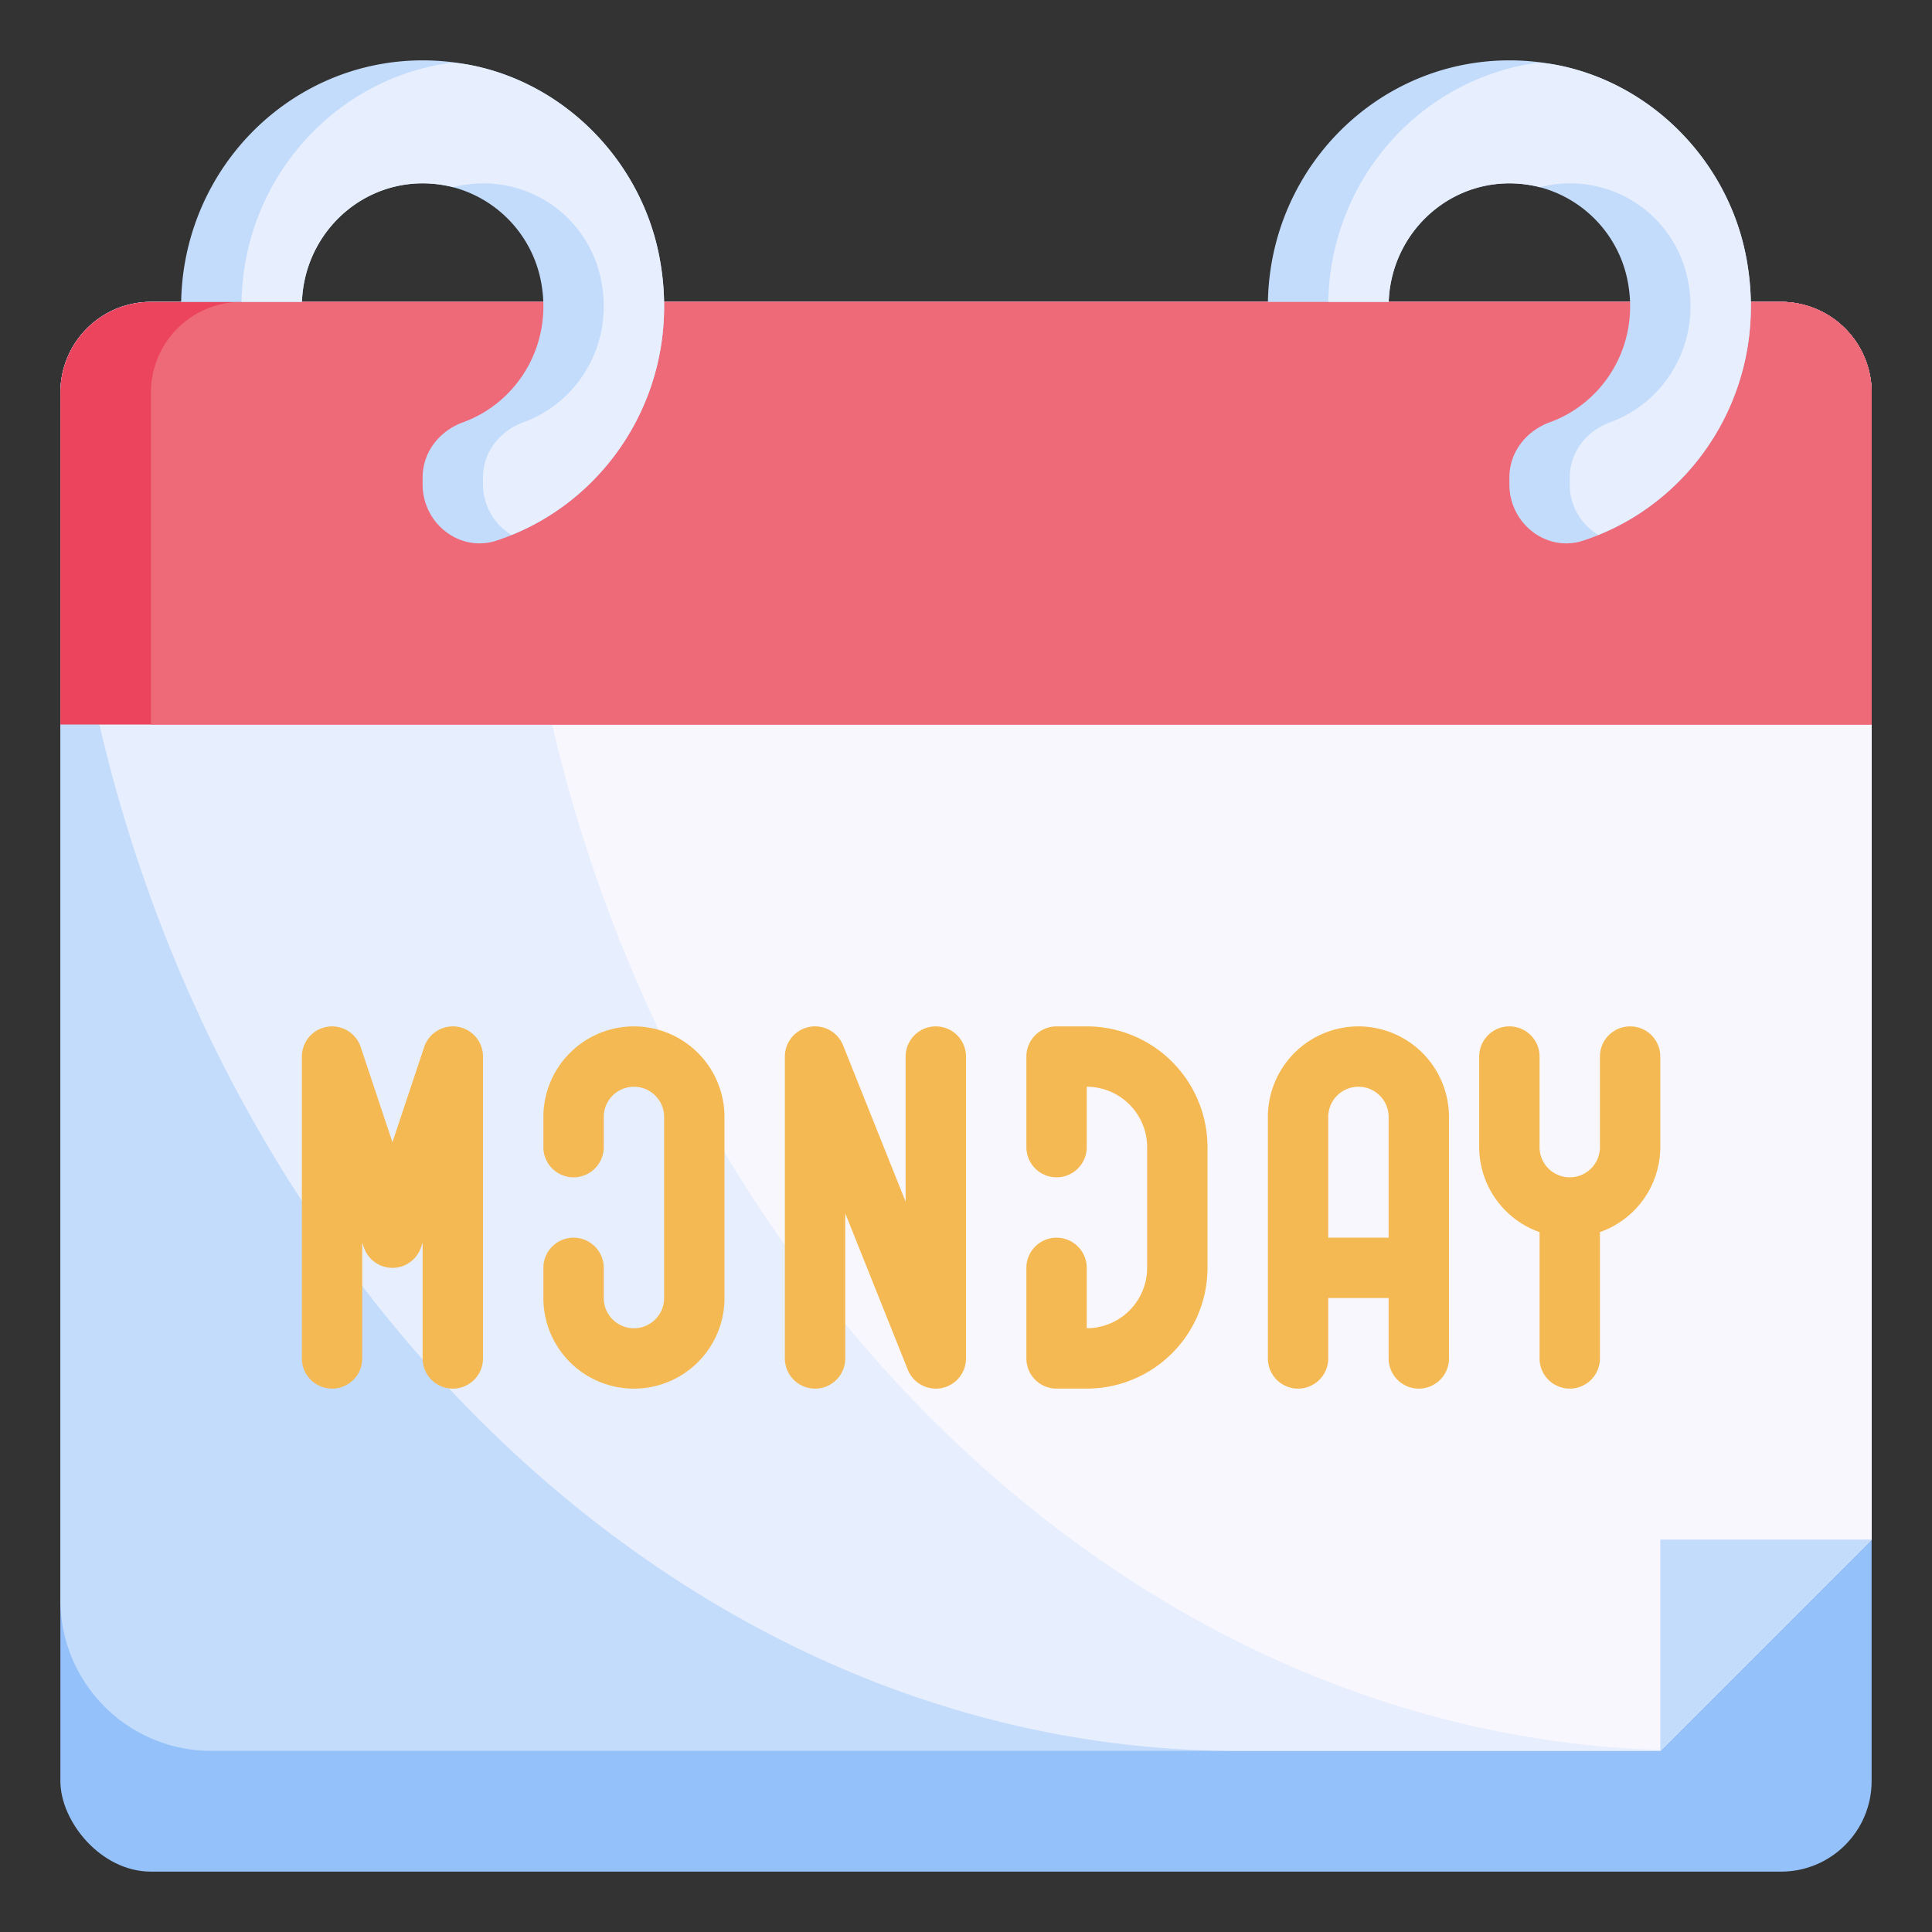 <svg height="512" viewBox="0 0 512 512" width="512" xmlns="http://www.w3.org/2000/svg"><rect x="0" y="0" width="512" height="512" fill="#333333" stroke="none"/><g id="Layer_26" data-name="Layer 26"><rect fill="#94c1fa" height="416" rx="24" width="480" x="16" y="80"/><path d="m472 80h-432a24 24 0 0 0 -24 24v320a40 40 0 0 0 40 40h384l56-56v-304a24 24 0 0 0 -24-24z" fill="#c4dcfc"/><path d="m472 80h-432a23.98 23.98 0 0 0 -23.966 23.661c.733 191.068 140.107 360.339 311.966 360.339h112l56-56v-304a24 24 0 0 0 -24-24z" fill="#e7eefd"/><path d="m136 102.154c0 188.79 135.524 356.578 304.239 361.607l55.761-55.761v-304a24 24 0 0 0 -24-24h-312c-13.255 0-24 9.918-24 22.154z" fill="#f8f7fe"/><path d="m472 80h-432a24 24 0 0 0 -24 24v88h480v-88a24 24 0 0 0 -24-24z" fill="#eb445c"/><path d="m472 80h-408a24 24 0 0 0 -24 24v88h456v-88a24 24 0 0 0 -24-24z" fill="#ee6a79"/><path d="m174.75 68.108c-4.848-25.417-24.956-45.9-49.91-50.836-40.573-8.028-76.134 23.017-76.83 62.728h32.011c.7-19.934 18.979-35.307 39.519-30.53a32.082 32.082 0 0 1 23.6 24.036c3.885 17.337-5.809 33.088-20.38 38.385-6.26 2.276-10.76 7.876-10.76 14.649v1.86c0 10.341 9.843 18.038 19.513 14.889 29.598-9.643 49.829-40.627 43.237-75.181z" fill="#c4dcfc"/><path d="m174.75 68.108c-4.848-25.417-24.956-45.9-49.91-50.836-1.665-.329-3.3-.489-4.95-.689-31.133 4.017-55.307 30.757-55.88 63.417h16.011c.7-19.934 18.979-35.307 39.519-30.53.176.041.339.116.514.16a31.772 31.772 0 0 1 39.085 23.876c3.885 17.337-5.809 33.088-20.38 38.385-6.259 2.276-10.759 7.876-10.759 14.649v1.86a15.622 15.622 0 0 0 7.554 13.362c27.357-11.049 45.482-40.705 39.196-73.654z" fill="#e7eefd"/><path d="m462.751 68.108c-4.848-25.417-24.957-45.9-49.911-50.836-40.573-8.028-76.134 23.017-76.83 62.728h32.011c.7-19.934 18.975-35.307 39.519-30.53a32.082 32.082 0 0 1 23.6 24.036c3.886 17.337-5.809 33.088-20.38 38.385-6.26 2.276-10.76 7.876-10.76 14.649v1.86c0 10.341 9.843 18.038 19.513 14.889 29.599-9.643 49.829-40.627 43.238-75.181z" fill="#c4dcfc"/><path d="m462.751 68.108c-4.848-25.417-24.957-45.9-49.911-50.836-1.665-.329-3.3-.489-4.95-.689-31.132 4.017-55.307 30.757-55.88 63.417h16.011c.7-19.934 18.975-35.307 39.519-30.53.176.041.34.116.514.16a31.772 31.772 0 0 1 39.085 23.876c3.886 17.337-5.809 33.088-20.38 38.385-6.259 2.276-10.759 7.876-10.759 14.649v1.86a15.622 15.622 0 0 0 7.554 13.362c27.357-11.049 45.482-40.705 39.197-73.654z" fill="#e7eefd"/><path d="m440 408v56l56-56z" fill="#c4dcfc"/><g fill="#f5b953"><path d="m168 272a24.027 24.027 0 0 0 -24 24v8a8 8 0 0 0 16 0v-8a8 8 0 0 1 16 0v48a8 8 0 0 1 -16 0v-8a8 8 0 0 0 -16 0v8a24 24 0 0 0 48 0v-48a24.027 24.027 0 0 0 -24-24z"/><path d="m248 272a8 8 0 0 0 -8 8v38.461l-16.57-41.43a8 8 0 0 0 -15.43 2.969v80a8 8 0 0 0 16 0v-38.461l16.57 41.43a8 8 0 0 0 7.422 5.031 8.359 8.359 0 0 0 1.524-.141 8 8 0 0 0 6.484-7.859v-80a8 8 0 0 0 -8-8z"/><path d="m121.281 272.1a8.03 8.03 0 0 0 -8.867 5.367l-8.414 25.233-8.414-25.234a8 8 0 0 0 -15.586 2.534v80a8 8 0 0 0 16 0v-30.7l.414 1.234a8 8 0 0 0 15.172 0l.414-1.234v30.7a8 8 0 0 0 16 0v-80a8 8 0 0 0 -6.719-7.9z"/><path d="m360 272a24.027 24.027 0 0 0 -24 24v64a8 8 0 0 0 16 0v-16h16v16a8 8 0 0 0 16 0v-64a24.027 24.027 0 0 0 -24-24zm-8 56v-32a8 8 0 0 1 16 0v32z"/><path d="m432 272a8 8 0 0 0 -8 8v24a8 8 0 0 1 -16 0v-24a8 8 0 0 0 -16 0v24a23.959 23.959 0 0 0 16 22.525v33.475a8 8 0 0 0 16 0v-33.474a23.96 23.96 0 0 0 16-22.526v-24a8 8 0 0 0 -8-8z"/><path d="m288 272h-8a8 8 0 0 0 -8 8v24a8 8 0 0 0 16 0v-16a16.021 16.021 0 0 1 16 16v32a16.021 16.021 0 0 1 -16 16v-16a8 8 0 0 0 -16 0v24a8 8 0 0 0 8 8h8a32.032 32.032 0 0 0 32-32v-32a32.032 32.032 0 0 0 -32-32z"/></g></g></svg>